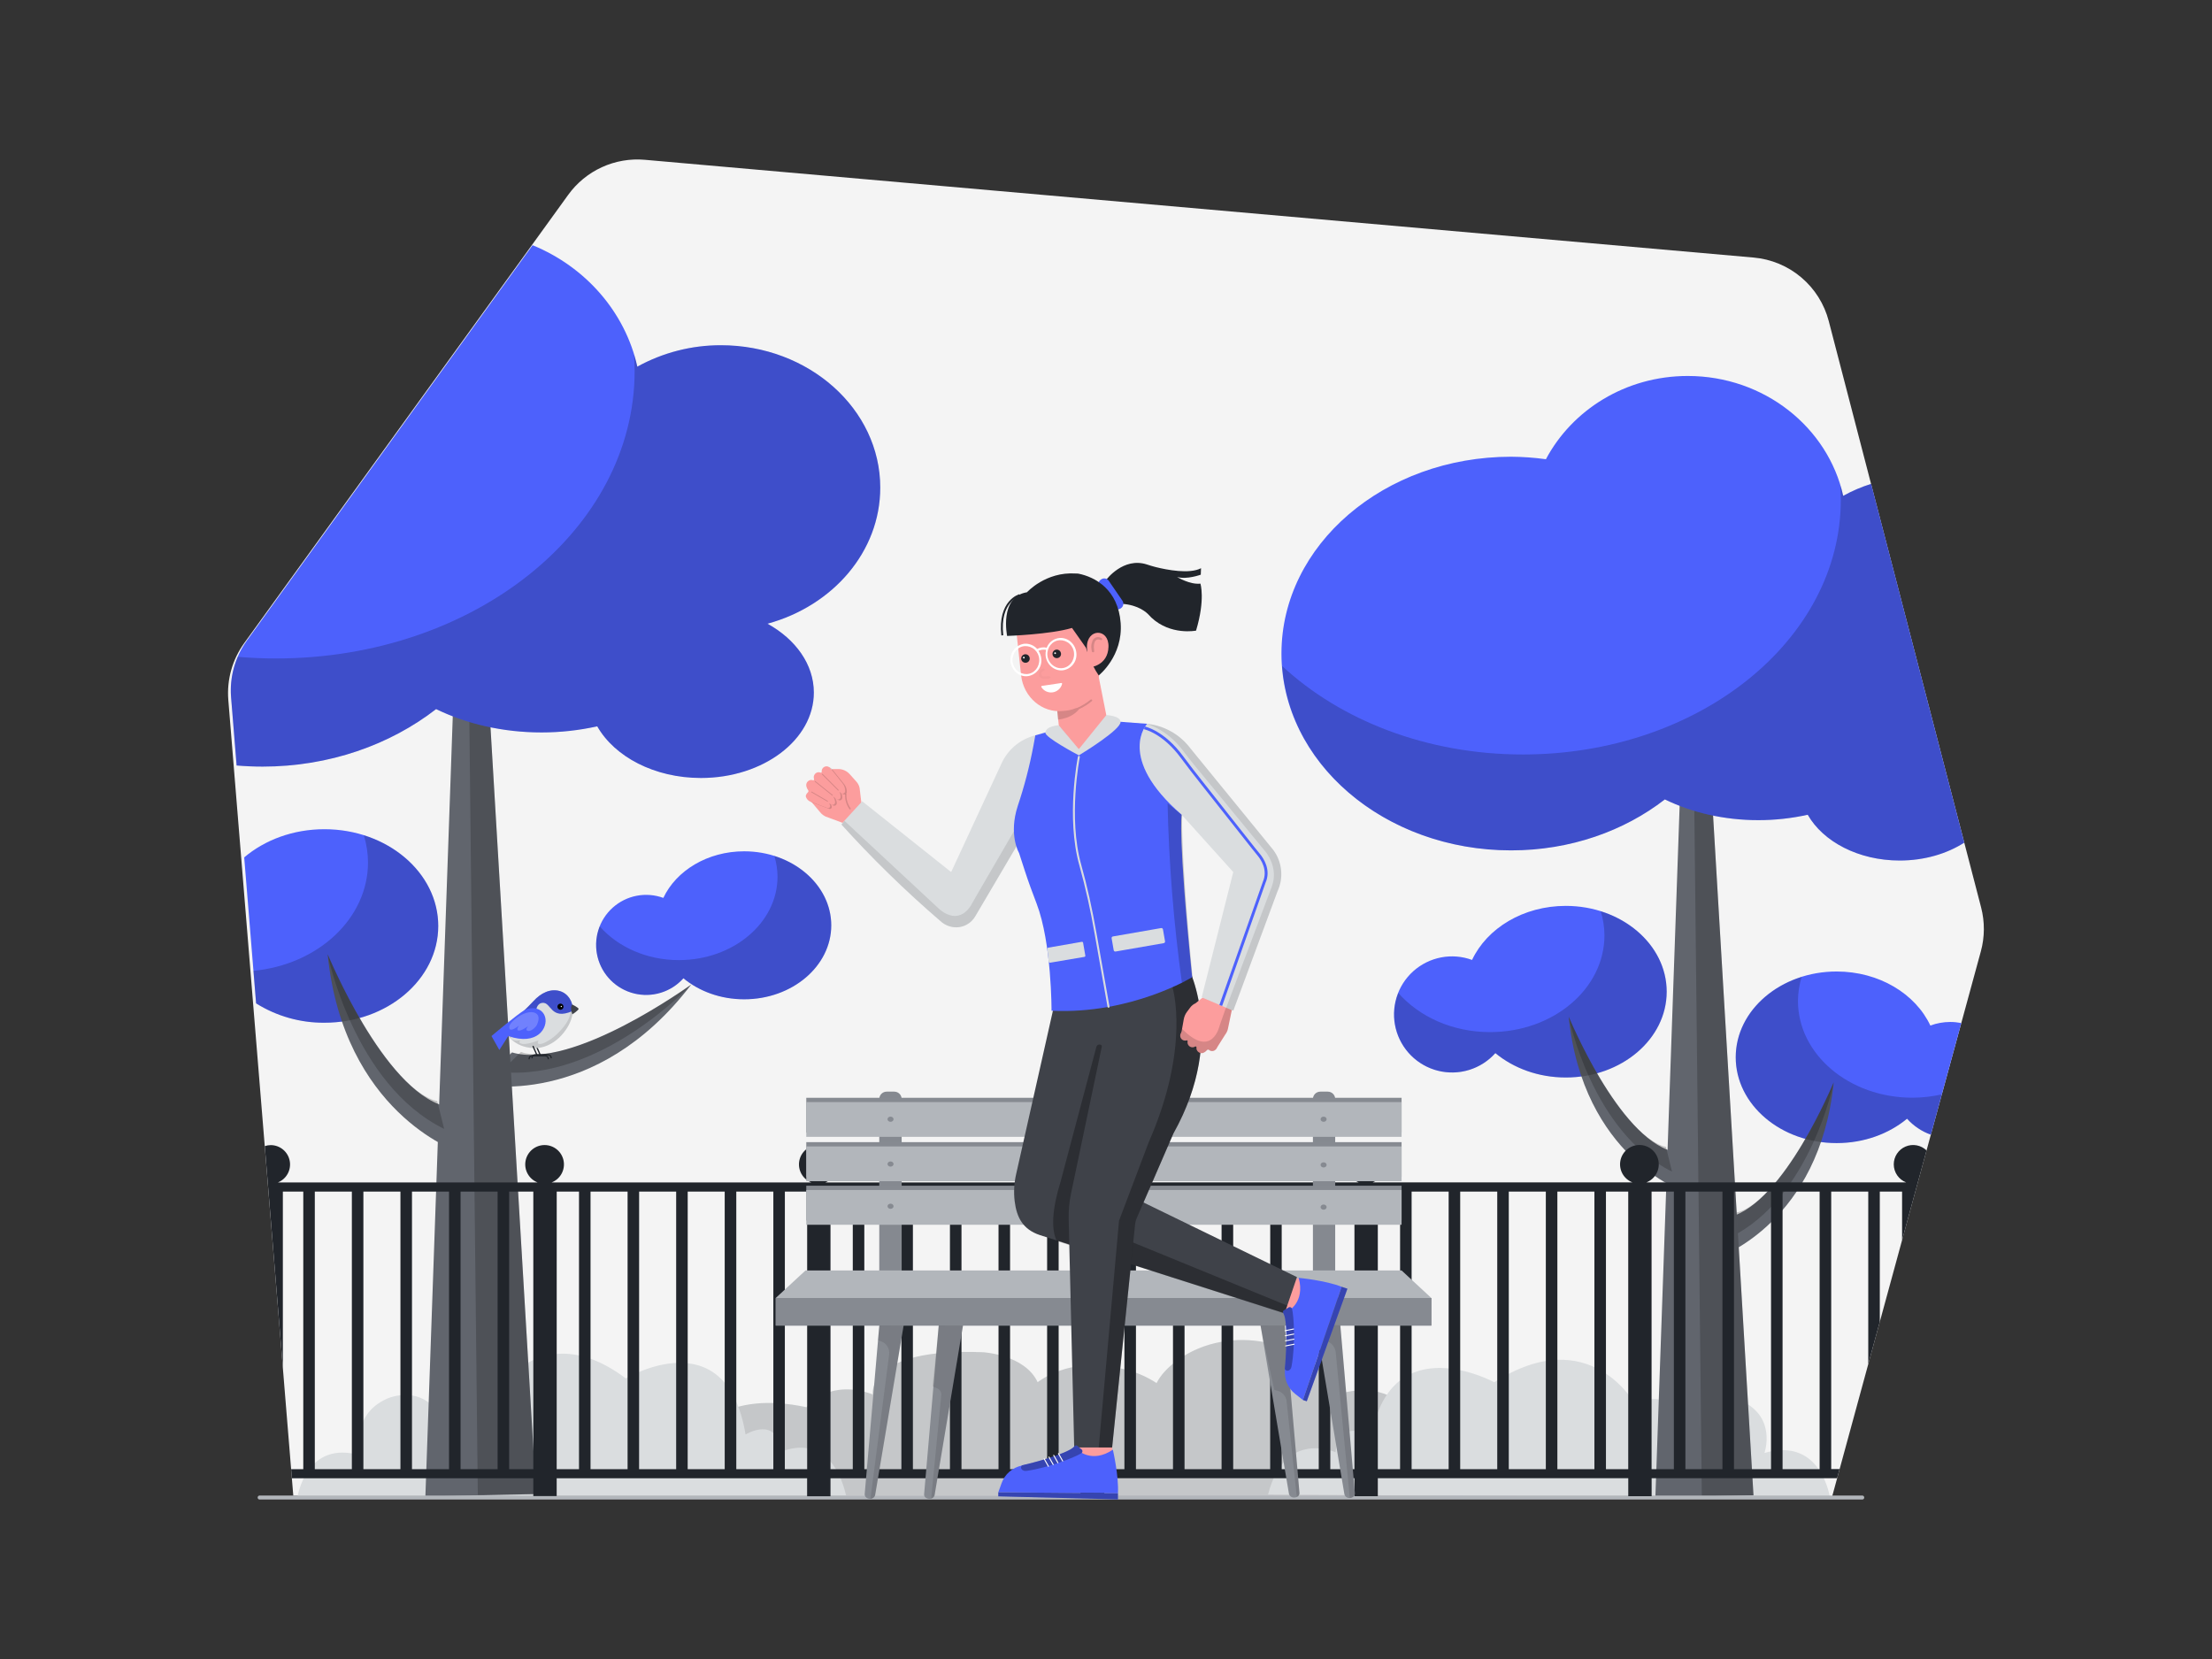 <svg class="gridItem__media" version="1.1" id="Layer_1" xmlns="http://www.w3.org/2000/svg" xmlns:xlink="http://www.w3.org/1999/xlink" x="0px" y="0px" width="1600" height="1200" viewBox="0 0 1600 1200" style="enable-background:new 0 0 1600 1200;" xml:space="preserve" fill="none">      
<rect x="0" y="0" width="1600" height="1200" fill="#333333" stroke="none"/>      
<path d="M212.15 1081.92L165.15 506.358C163.961 491.7 168.038 477.099 176.65 465.178L411 140.928C417.259 132.261 425.662 125.369 435.386 120.927C445.11 116.485 455.821 114.645 466.47 115.588L1268.47 186.298C1281.17 187.417 1293.21 192.439 1302.93 200.676C1312.66 208.912 1319.6 219.959 1322.8 232.298L1433 656.398C1435.7 666.824 1435.64 677.777 1432.8 688.168L1325 1083.35L212.15 1081.92Z" fill="#F4F4F4"></path>
<path d="M1082.25 1042.86C1082.25 1042.86 1081.48 1005.73 1017.36 1018.55C1017.36 1018.55 1000.36 997.331 965.6 1009.27C965.6 1009.27 959.78 977.151 910.71 970.121C889.35 967.061 867.37 972.011 850.71 984.631C844.89 989.051 839.63 994.341 836.56 1000.43C824.513 992.572 810.434 988.401 796.05 988.431C770.13 984.431 750.54 999.791 750.54 999.791C741.26 979.901 711.26 978.141 711.26 978.141C626.26 974.601 631.26 1008.63 631.26 1008.63C599.12 996.701 583.41 1017.92 583.41 1017.92C524.12 1005.1 504.52 1035.99 504.52 1035.99C430.24 1037.76 463.41 1081.99 463.41 1081.99H765.64L765.9 1082.64L1133.37 1083.7L1141.01 1053.12C1130.17 1048.16 1106.07 1043.39 1082.25 1042.86Z" fill="#DADDDF"></path>
<path opacity="0.1" d="M1082.25 1042.83C1082.25 1042.83 1081.48 1005.7 1017.36 1018.52C1017.36 1018.52 1000.36 997.299 965.601 1009.24C965.601 1009.24 958.601 978.139 912.361 970.449C889.801 966.689 866.361 972.019 849.161 985.839C843.981 989.999 839.391 994.839 836.601 1000.4C824.554 992.54 810.475 988.369 796.091 988.399C770.171 984.399 750.581 999.759 750.581 999.759C741.301 979.869 711.301 978.099 711.301 978.099C626.301 974.569 631.301 1008.6 631.301 1008.6C599.161 996.669 583.451 1017.88 583.451 1017.88C524.161 1005.06 504.561 1035.96 504.561 1035.96C430.281 1037.73 463.451 1081.96 463.451 1081.96H765.641L765.901 1082.61L1133.37 1083.67L1141.01 1053.09C1130.17 1048.12 1106.07 1043.35 1082.25 1042.83Z" fill="black"></path>
<path d="M215 1083.7C215 1083.7 221 1040.44 261.5 1052.98C261.5 1052.98 252.09 1023.84 280.31 1011.55C280.31 1011.55 307.16 999.349 321.04 1028.55C321.04 1028.55 328.23 1000.46 352.94 1014.96C352.94 1014.96 387.7 948.149 452.69 997.069C452.69 997.069 525.31 953.439 539.28 1037.6C539.28 1037.6 562.59 1023.36 564.67 1050.33C564.67 1050.33 600.67 1032.18 612.22 1082.64L215 1083.7Z" fill="#DADDDF"></path>
<path d="M1323.74 1083.7C1323.74 1083.7 1317.74 1038.95 1276.27 1050.97C1276.27 1050.97 1286.03 1023.59 1257.2 1012.26C1257.2 1012.26 1229.77 1000.99 1215.44 1028.49C1215.44 1028.49 1208.2 1002.2 1182.84 1015.95C1182.84 1015.95 1150.1 955.42 1080.84 999.81C1080.84 999.81 1006.7 959.38 992.031 1038.36C992.031 1038.36 968.241 1025.17 966.031 1050.45C966.031 1050.45 929.251 1033.67 917.221 1081.04L1323.74 1083.7Z" fill="#DADDDF"></path>
<path d="M538.269 615.77C511.729 615.77 489.079 629.769 479.809 649.479C473.634 647.219 466.96 646.684 460.503 647.931C454.046 649.178 448.051 652.161 443.162 656.558C438.272 660.955 434.673 666.601 432.75 672.89C430.827 679.178 430.654 685.872 432.248 692.251C433.842 698.631 437.145 704.456 441.8 709.101C446.455 713.745 452.287 717.034 458.671 718.614C465.054 720.194 471.747 720.005 478.031 718.068C484.315 716.131 489.953 712.519 494.339 707.62C505.699 717.02 521.169 722.82 538.269 722.82C573.039 722.82 601.269 698.819 601.269 669.299C601.269 639.779 572.999 615.77 538.269 615.77Z" class="change-color-in-svg" fill="#4D61FC"></path>
<path d="M500.001 712.16C500.001 712.16 414.001 774.47 370.371 761.23L346.211 784.37C346.211 784.37 430.321 803.23 500.001 712.16Z" fill="#61656D"></path>
<path opacity="0.2" d="M500 712.16C500 712.16 434.51 782.44 362 775.43L376.88 760.84C376.88 760.84 406.48 776.57 500 712.16Z" fill="black"></path>
<path opacity="0.2" d="M560.101 619.141C561.604 624 562.382 629.054 562.411 634.141C562.411 667.461 530.411 694.481 491.031 694.481C467.571 694.481 446.811 684.871 433.801 670.081C430.648 677.975 430.376 686.727 433.033 694.802C435.689 702.876 441.105 709.757 448.329 714.237C455.554 718.716 464.125 720.508 472.539 719.299C480.953 718.089 488.672 713.954 494.341 707.621C505.701 717.021 521.181 722.821 538.271 722.821C573.051 722.821 601.271 698.821 601.271 669.301C601.241 646.271 584.091 626.691 560.101 619.141Z" fill="black"></path>
<path d="M328.059 502.27L307.689 1082.53L387.759 1080.71L353.339 501.68L328.059 502.27Z" fill="#61656D"></path>
<path opacity="0.2" d="M339.289 502.13L345.609 1081.18L387.759 1080.71L353.339 501.68L339.289 502.13Z" fill="black"></path>
<path d="M315.451 512.909C337.371 523.539 363.571 529.789 391.761 529.789C405.295 529.784 418.788 528.302 432.001 525.369C444.521 547.369 473.391 562.729 507.001 562.729C552.101 562.729 588.671 535.059 588.671 500.959C588.671 480.479 575.441 462.379 555.151 451.149C602.371 438.249 636.711 399.069 636.711 352.709C636.711 295.849 585.091 249.709 521.401 249.709C500.281 249.68 479.499 255.01 461.001 265.199C452.171 225.579 423.431 192.979 385.221 177.359L178.631 463.249C170.018 475.169 165.943 489.772 167.141 504.429L171.141 553.689C177.341 554.216 183.617 554.483 189.971 554.489C238.311 554.489 282.221 538.659 315.451 512.909Z" class="change-color-in-svg" fill="#4D61FC"></path>
<path opacity="0.2" d="M315.45 512.911C337.37 523.541 363.57 529.791 391.76 529.791C405.294 529.786 418.787 528.304 432 525.371C444.52 547.371 473.39 562.731 507 562.731C552.1 562.731 588.67 535.071 588.67 500.961C588.67 480.481 575.44 462.381 555.15 451.151C602.37 438.251 636.71 399.071 636.71 352.711C636.71 295.851 585.09 249.711 521.4 249.711C500.28 249.682 479.499 255.011 461 265.201C460.32 262.201 459.48 259.261 458.6 256.351C458.87 260.291 459.05 264.271 459.05 268.291C459.05 383.151 342.89 476.291 199.62 476.291C190.27 476.291 181.05 475.881 171.97 475.111C167.993 484.358 166.345 494.439 167.17 504.471L171.17 553.731C177.37 554.258 183.646 554.524 190 554.531C238.31 554.491 282.22 538.661 315.45 512.911Z" fill="black"></path>
<path d="M317.001 669.789C317.001 631.129 280.121 599.789 234.641 599.789C211.991 599.789 191.501 607.579 176.641 620.169L185.251 725.759C200.048 735.035 217.187 739.892 234.651 739.759C280.071 739.789 317.001 708.449 317.001 669.789Z" class="change-color-in-svg" fill="#4D61FC"></path>
<path d="M237 690.281C237 690.281 277.49 788.451 321.6 800.081L330 832.461C330 832.461 248.53 804.381 237 690.281Z" fill="#61656D"></path>
<path opacity="0.2" d="M237 690.281C237 690.281 255.86 784.481 321.26 816.561L316.26 796.331C316.26 796.331 282.81 794.191 237 690.281Z" fill="black"></path>
<path opacity="0.2" d="M317.001 669.791C317.001 639.671 294.571 614.061 263.191 604.191C265.152 610.551 266.163 617.166 266.191 623.821C266.191 664.401 229.941 697.821 183.301 702.241L185.221 725.751C200.019 735.025 217.157 739.882 234.621 739.751C280.081 739.791 317.001 708.451 317.001 669.791Z" fill="black"></path>
<path d="M1410.64 739.211C1405.74 739.223 1400.88 740.1 1396.28 741.801C1385.53 718.911 1359.28 702.711 1328.5 702.711C1288.18 702.711 1255.5 730.501 1255.5 764.771C1255.5 799.041 1288.19 826.831 1328.5 826.831C1348.32 826.831 1366.26 820.101 1379.43 809.201C1384.11 814.426 1390.03 818.396 1396.64 820.751L1418.64 739.991C1416 739.48 1413.33 739.218 1410.64 739.211V739.211Z" class="change-color-in-svg" fill="#4D61FC"></path>
<path d="M1326.36 782.93C1326.36 782.93 1290.47 869.93 1251.36 880.27L1243.9 909C1243.9 909 1316.14 884.08 1326.36 782.93Z" fill="#61656D"></path>
<path opacity="0.2" d="M1326.36 782.93C1326.36 782.93 1309.64 866.44 1251.66 894.93L1256.09 876.99C1256.09 876.99 1285.75 875.05 1326.36 782.93Z" fill="black"></path>
<path opacity="0.2" d="M1383.26 794.002C1337.56 794.002 1300.51 762.672 1300.51 724.002C1300.55 718.102 1301.45 712.239 1303.19 706.602C1275.37 715.362 1255.49 738.062 1255.49 764.762C1255.49 799.042 1288.18 826.822 1328.49 826.822C1348.3 826.822 1366.25 820.092 1379.42 809.192C1384.11 814.416 1390.02 818.389 1396.63 820.752L1404.58 791.592C1397.59 793.184 1390.43 793.993 1383.26 794.002V794.002Z" fill="black"></path>
<path d="M1215.42 568.819L1197.37 1083.2L1268.34 1081.59L1237.83 568.289L1215.42 568.819Z" fill="#61656D"></path>
<path opacity="0.2" d="M1225.37 568.679L1230.98 1082.01L1268.34 1081.59L1237.83 568.289L1225.37 568.679Z" fill="black"></path>
<path d="M1333.24 358.649C1322.24 309.119 1276.07 271.949 1220.79 271.949C1175.91 271.949 1137.15 296.479 1118.2 332.169C1109.86 331.017 1101.44 330.412 1093.02 330.359C1001.28 330.359 926.91 394.099 926.91 472.729C926.91 551.359 1001.28 615.099 1093 615.099C1135.83 615.099 1174.76 601.099 1204.23 578.239C1223.66 587.669 1246.88 593.239 1271.87 593.239C1283.88 593.24 1295.85 591.929 1307.58 589.329C1318.68 608.799 1344.27 622.439 1374.09 622.439C1391.9 622.439 1408.19 617.569 1420.8 609.499L1353.42 349.999C1346.42 352.197 1339.66 355.095 1333.24 358.649V358.649Z" class="change-color-in-svg" fill="#4D61FC"></path>
<path opacity="0.2" d="M1333.24 358.65C1332.64 355.99 1331.9 353.38 1331.11 350.8C1331.36 354.3 1331.52 357.8 1331.52 361.39C1331.52 463.21 1228.52 545.74 1101.52 545.74C1031.93 545.74 969.609 520.93 927.439 481.79C932.909 556.17 1004.84 615.1 1093.01 615.1C1135.84 615.1 1174.77 601.1 1204.24 578.24C1223.67 587.67 1246.89 593.24 1271.88 593.24C1283.89 593.241 1295.86 591.93 1307.59 589.33C1318.69 608.8 1344.28 622.44 1374.1 622.44C1391.91 622.44 1408.2 617.57 1420.81 609.51L1353.42 350C1346.42 352.198 1339.66 355.096 1333.24 358.65V358.65Z" fill="black"></path>
<path d="M1132.56 655.25C1101.8 655.25 1075.56 671.45 1064.78 694.34C1057.61 691.71 1049.87 691.083 1042.37 692.526C1034.87 693.969 1027.91 697.427 1022.23 702.53C1016.56 707.632 1012.38 714.185 1010.14 721.485C1007.91 728.785 1007.71 736.555 1009.56 743.961C1011.42 751.366 1015.25 758.127 1020.66 763.516C1026.07 768.904 1032.84 772.718 1040.25 774.546C1047.66 776.374 1055.43 776.148 1062.72 773.892C1070.02 771.636 1076.56 767.434 1081.64 761.74C1094.8 772.64 1112.74 779.37 1132.56 779.37C1172.88 779.37 1205.56 751.59 1205.56 717.31C1205.56 683.03 1172.88 655.25 1132.56 655.25Z" class="change-color-in-svg" fill="#4D61FC"></path>
<path d="M1134.7 735.48C1134.7 735.48 1170.6 822.48 1209.7 832.82L1217.16 861.521C1217.16 861.521 1144.92 836.62 1134.7 735.48Z" fill="#61656D"></path>
<path opacity="0.2" d="M1134.7 735.48C1134.7 735.48 1151.43 818.99 1209.4 847.43L1205 829.49C1205 829.49 1175.31 827.59 1134.7 735.48Z" fill="black"></path>
<path opacity="0.2" d="M1157.87 659.16C1159.61 664.797 1160.52 670.66 1160.55 676.56C1160.55 715.19 1123.55 746.56 1077.8 746.56C1050.59 746.56 1026.52 735.4 1011.44 718.26C1007.79 727.413 1007.47 737.561 1010.56 746.922C1013.64 756.283 1019.92 764.259 1028.29 769.452C1036.67 774.645 1046.61 776.722 1056.36 775.319C1066.12 773.916 1075.07 769.123 1081.64 761.78C1094.8 772.68 1112.75 779.41 1132.56 779.41C1172.88 779.41 1205.56 751.63 1205.56 717.35C1205.57 690.62 1185.69 667.92 1157.87 659.16Z" fill="black"></path>
<path d="M1347.12 1084.65H187.689C187.327 1084.62 186.989 1084.46 186.742 1084.19C186.496 1083.92 186.359 1083.57 186.359 1083.21C186.359 1082.84 186.496 1082.49 186.742 1082.22C186.989 1081.96 187.327 1081.79 187.689 1081.76H1347.12C1347.48 1081.79 1347.82 1081.96 1348.07 1082.22C1348.31 1082.49 1348.45 1082.84 1348.45 1083.21C1348.45 1083.57 1348.31 1083.92 1348.07 1084.19C1347.82 1084.46 1347.48 1084.62 1347.12 1084.65V1084.65Z" fill="#B2B6BB"></path>
<path d="M583.809 1069.29V1082.29H600.719V1069.29H781.869V1082.29H798.769V855.292H794.939C797.981 854.107 800.514 851.897 802.099 849.043C803.684 846.188 804.221 842.87 803.619 839.662C803.016 836.453 801.311 833.556 798.798 831.471C796.286 829.387 793.124 828.246 789.859 828.246C786.595 828.246 783.433 829.387 780.92 831.471C778.408 833.556 776.703 836.453 776.1 839.662C775.497 842.87 776.035 846.188 777.62 849.043C779.205 851.897 781.737 854.107 784.779 855.292H596.999C600.041 854.106 602.572 851.895 604.156 849.041C605.74 846.187 606.276 842.869 605.673 839.661C605.07 836.453 603.365 833.557 600.852 831.473C598.34 829.389 595.178 828.248 591.914 828.248C588.65 828.248 585.489 829.389 582.976 831.473C580.464 833.557 578.759 836.453 578.155 839.661C577.552 842.869 578.089 846.187 579.673 849.041C581.257 851.895 583.788 854.106 586.829 855.292H398.999C402.041 854.107 404.574 851.897 406.159 849.043C407.744 846.188 408.281 842.87 407.679 839.662C407.076 836.453 405.371 833.556 402.858 831.471C400.346 829.387 397.184 828.246 393.919 828.246C390.655 828.246 387.493 829.387 384.98 831.471C382.468 833.556 380.763 836.453 380.16 839.662C379.557 842.87 380.095 846.188 381.68 849.043C383.265 851.897 385.797 854.107 388.839 855.292H200.999C204.013 854.088 206.514 851.874 208.076 849.03C209.638 846.185 210.163 842.887 209.562 839.698C208.961 836.509 207.27 833.628 204.78 831.548C202.29 829.467 199.154 828.316 195.909 828.292C194.421 828.291 192.942 828.531 191.529 829.002L204.599 989.282V861.892H219.369V1062.68H210.589L211.119 1069.29H385.759V1082.14H402.659V1069.27L583.809 1069.29ZM765.749 861.892H781.869V1062.68H765.749V861.892ZM730.609 861.892H757.409V1062.68H730.609V861.892ZM695.469 861.892H722.259V1062.68H695.469V861.892ZM660.329 861.892H687.119V1062.68H660.329V861.892ZM625.179 861.892H651.999V1062.68H625.199L625.179 861.892ZM600.719 861.892H616.839V1062.68H600.719V861.892ZM567.719 861.892H583.839V1062.68H567.689L567.719 861.892ZM532.579 861.892H559.379V1062.68H532.579V861.892ZM497.439 861.892H524.199V1062.68H497.409L497.439 861.892ZM462.299 861.892H489.089V1062.68H462.269L462.299 861.892ZM427.149 861.892H453.949V1062.68H427.149V861.892ZM402.689 861.892H418.809V1062.68H402.659L402.689 861.892ZM254.509 1062.68H227.709V861.892H254.509V1062.68ZM289.649 1062.68H262.849V861.892H289.649V1062.68ZM324.789 1062.68H297.999V861.892H324.789V1062.68ZM359.939 1062.68H333.139V861.892H359.939V1062.68ZM385.759 1062.68H368.279V861.892H385.759V1062.68Z" fill="#21252B"></path>
<path d="M1369.81 842.241C1369.82 845.053 1370.68 847.797 1372.27 850.116C1373.86 852.435 1376.11 854.221 1378.73 855.241H1190.91C1193.95 854.057 1196.49 851.846 1198.07 848.992C1199.65 846.138 1200.19 842.819 1199.59 839.611C1198.99 836.402 1197.28 833.505 1194.77 831.421C1192.26 829.336 1189.09 828.195 1185.83 828.195C1182.57 828.195 1179.4 829.336 1176.89 831.421C1174.38 833.505 1172.67 836.402 1172.07 839.611C1171.47 842.819 1172.01 846.138 1173.59 848.992C1175.18 851.846 1177.71 854.057 1180.75 855.241H992.93C995.972 854.056 998.503 851.844 1000.09 848.99C1001.67 846.136 1002.21 842.818 1001.6 839.61C1001 836.402 999.296 833.506 996.784 831.422C994.271 829.338 991.11 828.197 987.845 828.197C984.581 828.197 981.42 829.338 978.907 831.422C976.395 833.506 974.69 836.402 974.086 839.61C973.483 842.818 974.02 846.136 975.604 848.99C977.188 851.844 979.719 854.056 982.76 855.241H781.65V1082.24H798.55V1069.24H979.71V1082.24H996.61V1069.24H1177.77V1082.24H1194.67V1069.24H1328.83L1330.63 1062.63H1324.56V861.891H1351.36V986.701L1359.71 956.111V861.891H1375.83V897.001L1393.53 832.141C1391.55 830.234 1389.06 828.951 1386.36 828.451C1383.66 827.951 1380.87 828.257 1378.34 829.33C1375.81 830.404 1373.65 832.197 1372.14 834.488C1370.62 836.778 1369.81 839.464 1369.81 842.211V842.241ZM813.32 1062.68H798.55V861.891H813.32V1062.68ZM848.46 1062.68H821.67V861.891H848.46V1062.68ZM883.6 1062.68H856.81V861.891H883.6V1062.68ZM918.75 1062.68H892V861.891H918.8L918.75 1062.68ZM953.89 1062.68H927.09V861.891H953.89V1062.68ZM979.71 1062.68H962.24V861.891H979.71V1062.68ZM1012.71 1062.68H996.61V861.891H1012.73L1012.71 1062.68ZM1047.85 1062.68H1021.06V861.891H1047.85V1062.68ZM1083 1062.68H1056.2V861.891H1083V1062.68ZM1118.14 1062.68H1091.34V861.891H1118.14V1062.68ZM1153.28 1062.68H1126.49V861.891H1153.28V1062.68ZM1177.75 1062.68H1161.63V861.891H1177.75V1062.68ZM1210.75 1062.68H1194.63V861.891H1210.75V1062.68ZM1245.89 1062.68H1219.1V861.891H1245.89V1062.68ZM1281.04 1062.68H1254.24V861.891H1281.04V1062.68ZM1316.18 1062.68H1289.38V861.891H1316.18V1062.68Z" fill="#21252B"></path>
<path d="M955 789.609H960.44C961.859 789.609 963.22 790.173 964.223 791.176C965.226 792.18 965.79 793.541 965.79 794.959V920.119H949.67V794.999C949.665 794.295 949.799 793.597 950.064 792.944C950.329 792.292 950.721 791.698 951.216 791.198C951.711 790.697 952.3 790.299 952.95 790.026C953.599 789.754 954.296 789.612 955 789.609V789.609Z" fill="#868A91"></path>
<path d="M641.4 789.61H646.84C647.547 789.608 648.247 789.747 648.9 790.018C649.553 790.289 650.146 790.686 650.644 791.187C651.142 791.688 651.536 792.283 651.803 792.938C652.071 793.592 652.205 794.293 652.2 795V920.12H636V795C635.995 794.289 636.131 793.585 636.401 792.928C636.67 792.271 637.068 791.675 637.57 791.173C638.073 790.671 638.671 790.275 639.328 790.006C639.986 789.738 640.69 789.603 641.4 789.61V789.61Z" fill="#868A91"></path>
<g opacity="0.1" fill="none">
<path opacity="0.1" d="M955 789.609H960.44C961.859 789.609 963.22 790.173 964.223 791.176C965.226 792.18 965.79 793.541 965.79 794.959V920.119H949.67V794.999C949.665 794.295 949.799 793.597 950.064 792.944C950.329 792.292 950.721 791.698 951.216 791.198C951.711 790.697 952.3 790.299 952.95 790.026C953.599 789.754 954.296 789.612 955 789.609V789.609Z" fill="black"></path>
</g>
<g opacity="0.1" fill="none">
<path opacity="0.1" d="M641.4 789.61H646.84C647.547 789.608 648.247 789.747 648.9 790.018C649.553 790.289 650.146 790.686 650.644 791.187C651.142 791.688 651.536 792.283 651.803 792.938C652.071 793.592 652.205 794.293 652.2 795V920.12H636V795C635.995 794.289 636.131 793.585 636.401 792.928C636.67 792.271 637.068 791.675 637.57 791.173C638.073 790.671 638.671 790.275 639.328 790.006C639.986 789.738 640.69 789.603 641.4 789.61V789.61Z" fill="black"></path>
</g>
<path d="M1013.8 857.66H583.199V882.8H1013.8V857.66Z" fill="#868A91"></path>
<path d="M1013.8 826.141H583.199V851.281H1013.8V826.141Z" fill="#868A91"></path>
<path d="M1013.8 794.059H583.199V819.199H1013.8V794.059Z" fill="#868A91"></path>
<path d="M1013.8 860.77H583.199V885.909H1013.8V860.77Z" fill="#B2B6BB"></path>
<path d="M1013.8 829.25H583.199V854.39H1013.8V829.25Z" fill="#B2B6BB"></path>
<path d="M1013.8 797.172H583.199V822.312H1013.8V797.172Z" fill="#B2B6BB"></path>
<path d="M1035.35 938.891H561.1V958.831H1035.35V938.891Z" fill="#868A91"></path>
<path d="M1035.35 938.891H561.1V958.831H1035.35V938.891Z" fill="#868A91"></path>
<path d="M1035.35 938.889H561.1L582.66 918.949H1013.8L1035.35 938.889Z" fill="#B2B6BB"></path>
<path d="M629.269 1084.17C627.039 1084.17 625.269 1082.54 625.459 1080.63L636.049 958.539H653.649L632.999 1081.42C632.787 1082.24 632.301 1082.95 631.622 1083.45C630.942 1083.96 630.112 1084.21 629.269 1084.17Z" fill="#868A91"></path>
<path d="M976.2 1083.55C978.44 1083.55 980.2 1081.91 980.01 1080.01L969.43 957.922H951.82L972.43 1080.8C972.646 1081.62 973.138 1082.35 973.825 1082.85C974.512 1083.35 975.351 1083.6 976.2 1083.55V1083.55Z" fill="#868A91"></path>
<path d="M936.13 1083.21C938.37 1083.21 940.13 1081.68 939.94 1079.89L929.36 958.539H911.75L932.36 1080.63C932.604 1081.42 933.11 1082.11 933.795 1082.58C934.479 1083.05 935.303 1083.27 936.13 1083.21V1083.21Z" fill="#868A91"></path>
<path d="M672.25 1084.17C670.02 1084.17 668.25 1082.63 668.44 1080.83L679 958.539H696.6L676 1081.54C675.764 1082.34 675.265 1083.03 674.584 1083.51C673.903 1083.99 673.08 1084.22 672.25 1084.17V1084.17Z" fill="#868A91"></path>
<path d="M957.401 811.431C958.61 811.431 959.591 810.594 959.591 809.561C959.591 808.529 958.61 807.691 957.401 807.691C956.191 807.691 955.211 808.529 955.211 809.561C955.211 810.594 956.191 811.431 957.401 811.431Z" fill="#868A91"></path>
<path d="M957.401 844.47C958.61 844.47 959.591 843.633 959.591 842.6C959.591 841.568 958.61 840.73 957.401 840.73C956.191 840.73 955.211 841.568 955.211 842.6C955.211 843.633 956.191 844.47 957.401 844.47Z" fill="#868A91"></path>
<path d="M957.401 875.01C958.61 875.01 959.591 874.172 959.591 873.14C959.591 872.107 958.61 871.27 957.401 871.27C956.191 871.27 955.211 872.107 955.211 873.14C955.211 874.172 956.191 875.01 957.401 875.01Z" fill="#868A91"></path>
<path d="M644.151 811.431C645.36 811.431 646.341 810.594 646.341 809.561C646.341 808.529 645.36 807.691 644.151 807.691C642.941 807.691 641.961 808.529 641.961 809.561C641.961 810.594 642.941 811.431 644.151 811.431Z" fill="#868A91"></path>
<path d="M644.151 843.842C645.36 843.842 646.341 843.004 646.341 841.972C646.341 840.939 645.36 840.102 644.151 840.102C642.941 840.102 641.961 840.939 641.961 841.972C641.961 843.004 642.941 843.842 644.151 843.842Z" fill="#868A91"></path>
<path d="M644.151 874.388C645.36 874.388 646.341 873.551 646.341 872.518C646.341 871.486 645.36 870.648 644.151 870.648C642.941 870.648 641.961 871.486 641.961 872.518C641.961 873.551 642.941 874.388 644.151 874.388Z" fill="#868A91"></path>
<path opacity="0.1" d="M980 1080L969.49 958.6L951.84 958L953.76 968.73L958.62 969.85C960.547 970.239 962.306 971.218 963.652 972.651C964.997 974.085 965.863 975.902 966.13 977.85L976.35 1083.48H976.71C977.604 1083.44 978.448 1083.06 979.063 1082.41C979.677 1081.76 980.014 1080.89 980 1080V1080Z" fill="black"></path>
<path opacity="0.1" d="M939.939 1079.89L929.389 958.821L911.779 958.711L914.999 974.541L921.739 1005.35L924.189 1006.02C925.843 1006.47 927.329 1007.4 928.467 1008.68C929.605 1009.96 930.346 1011.55 930.599 1013.24L938.009 1082.82C938.598 1082.6 939.101 1082.19 939.447 1081.67C939.794 1081.14 939.966 1080.52 939.939 1079.89Z" fill="black"></path>
<path opacity="0.1" d="M636.139 958.699L634.999 969.369L637.149 970.169C639.094 970.817 640.755 972.118 641.849 973.852C642.943 975.586 643.402 977.645 643.149 979.679L629.609 1084.15C630.406 1084.14 631.177 1083.86 631.803 1083.37C632.428 1082.88 632.874 1082.19 633.069 1081.42L653.639 958.789L636.139 958.699Z" fill="black"></path>
<path opacity="0.1" d="M679.119 958.711L674.459 1002.79L678.069 1004.33C679 1004.73 679.774 1005.43 680.274 1006.31C680.774 1007.19 680.973 1008.22 680.839 1009.22L673.529 1084C674.126 1083.86 674.673 1083.57 675.114 1083.14C675.554 1082.72 675.871 1082.18 676.029 1081.59L696.579 958.841L679.119 958.711Z" fill="black"></path>
<path d="M938.09 924.469L947.08 927.229L935.44 952.629L926.33 947.299L938.09 924.469Z" fill="#FC9D9D"></path>
<path d="M768 702.66L735 849.3C733.526 855.701 733.164 862.307 733.93 868.83C735.4 880.83 740.02 889.29 752.06 893.33L929.2 949.91L938.13 923.77L810.13 861.51L806.3 707.51L768 702.66Z" fill="#3F4249"></path>
<path d="M804.561 1046.92V1055.91L776.891 1054.63L777.781 1041.8L804.561 1046.92Z" fill="#FC9D9D"></path>
<path opacity="0.3" d="M776.74 901.629L797.44 758.059C797.49 757.727 797.463 757.389 797.363 757.069C797.263 756.749 797.091 756.456 796.861 756.212C796.63 755.968 796.348 755.78 796.034 755.662C795.72 755.543 795.383 755.498 795.05 755.529V755.529C794.587 755.559 794.145 755.734 793.786 756.028C793.427 756.322 793.17 756.721 793.05 757.169L767.23 854.429C760.94 874.649 760.23 889.309 764.4 897.619L776.74 901.629Z" fill="black"></path>
<path d="M857.241 695.18C857.241 695.18 888.931 747.99 848.791 819.81L822.191 881.19C821.623 882.516 821.249 883.917 821.081 885.35L804.431 1047H777.001L773.001 881.9C772.843 875.736 773.4 869.575 774.661 863.54L804.711 720.11L857.241 695.18Z" fill="#3F4249"></path>
<path opacity="0.3" d="M821.08 885.35C821.248 883.917 821.622 882.516 822.19 881.19L848.79 819.81C881.29 761.65 866.7 716 860 700.68L848.11 714.24C848.11 714.24 861.32 757.04 830.88 826.24L809.41 883L794.74 1047H804.43L821.08 885.35Z" fill="black"></path>
<path d="M854.529 747L856.229 737.33C856.58 735.325 857.403 733.433 858.629 731.81L860.959 728.71C861.938 727.399 863.24 726.365 864.739 725.71L872.739 719.27L888.339 721.9L891.079 730.33L888.179 744.33C887.821 745.835 887.139 747.245 886.179 748.46L879.579 758.909L854.579 746.909" fill="#FC9D9D"></path>
<path d="M864.61 756.928C864.719 756.89 864.836 756.882 864.949 756.904C865.062 756.926 865.168 756.978 865.254 757.055C865.341 757.131 865.405 757.229 865.441 757.339C865.478 757.448 865.484 757.566 865.46 757.678C865.413 758.01 865.413 758.347 865.46 758.678V758.678C865.649 759.662 866.22 760.53 867.049 761.093C867.878 761.655 868.896 761.866 869.88 761.678H869.99C871.158 761.272 872.195 760.557 872.99 759.608C873.092 759.489 873.218 759.392 873.36 759.324C873.501 759.255 873.655 759.215 873.812 759.208C873.97 759.2 874.127 759.225 874.274 759.28C874.421 759.335 874.556 759.42 874.67 759.528C874.783 759.634 874.907 759.728 875.04 759.808C875.794 760.229 876.675 760.359 877.519 760.175C878.362 759.991 879.109 759.505 879.62 758.808C880.115 758.142 880.457 757.373 880.62 756.558L882.5 743.158C882.558 742.875 882.534 742.58 882.431 742.309C882.329 742.039 882.151 741.802 881.92 741.628C881.706 741.468 881.452 741.373 881.186 741.353C880.92 741.334 880.654 741.391 880.42 741.518C879.906 741.786 879.432 742.123 879.01 742.518L879.52 740.898C879.687 740.458 879.693 739.973 879.538 739.528C879.382 739.084 879.075 738.709 878.67 738.468C878.429 738.339 878.163 738.263 877.891 738.246C877.618 738.229 877.345 738.27 877.09 738.368C876.711 738.552 876.347 738.762 876 738.998C875.864 739.078 875.706 739.113 875.549 739.098C875.392 739.083 875.243 739.019 875.125 738.915C875.006 738.811 874.924 738.672 874.889 738.518C874.854 738.365 874.868 738.204 874.93 738.058C875.144 737.639 875.204 737.157 875.098 736.698C874.991 736.238 874.727 735.831 874.35 735.548C874.125 735.388 873.868 735.28 873.596 735.232C873.325 735.183 873.046 735.196 872.78 735.268C871.57 735.54 870.438 736.083 869.47 736.858L870.11 735.698C870.289 735.368 870.372 734.995 870.349 734.62C870.326 734.245 870.198 733.884 869.98 733.578V733.578C869.778 733.294 869.501 733.072 869.178 732.94C868.856 732.807 868.503 732.768 868.16 732.828C866.187 733.197 864.413 734.261 863.16 735.828L854.54 746.718C854.072 747.289 853.783 747.984 853.71 748.718C853.646 749.264 853.709 749.817 853.895 750.334C854.08 750.851 854.383 751.318 854.779 751.699C855.175 752.079 855.654 752.363 856.178 752.528C856.702 752.693 857.257 752.734 857.8 752.648V752.648C857.995 752.612 858.189 752.566 858.38 752.508C858.471 752.483 858.567 752.482 858.658 752.505C858.75 752.528 858.834 752.575 858.902 752.641C858.969 752.707 859.019 752.789 859.045 752.88C859.071 752.971 859.072 753.067 859.05 753.158C858.912 753.771 858.938 754.409 859.124 755.009C859.31 755.609 859.651 756.15 860.111 756.577C860.572 757.004 861.136 757.303 861.748 757.443C862.361 757.584 862.999 757.562 863.6 757.378L864.61 756.928Z" fill="#FC9D9D"></path>
<path opacity="0.15" d="M890.22 727.711L886.64 729.251L882.24 741.721C882.24 741.721 876.93 766.481 855.01 744.201L854.58 746.651L854.53 746.711C854.062 747.281 853.773 747.977 853.7 748.711C853.636 749.257 853.699 749.809 853.885 750.327C854.07 750.844 854.373 751.311 854.769 751.691C855.165 752.072 855.644 752.356 856.168 752.52C856.692 752.685 857.247 752.726 857.79 752.641C857.986 752.605 858.179 752.558 858.37 752.501C858.461 752.475 858.557 752.474 858.648 752.497C858.74 752.521 858.824 752.567 858.892 752.633C858.96 752.699 859.009 752.781 859.035 752.872C859.061 752.963 859.063 753.059 859.04 753.151C858.902 753.764 858.928 754.402 859.114 755.002C859.301 755.602 859.641 756.142 860.101 756.569C860.562 756.996 861.126 757.295 861.739 757.436C862.351 757.576 862.989 757.554 863.59 757.371L864.59 756.961C864.699 756.923 864.816 756.914 864.929 756.937C865.043 756.959 865.148 757.011 865.234 757.087C865.321 757.163 865.386 757.262 865.422 757.371C865.458 757.481 865.464 757.598 865.44 757.711C865.393 758.043 865.393 758.379 865.44 758.711V758.711C865.629 759.695 866.2 760.563 867.029 761.125C867.858 761.688 868.876 761.899 869.86 761.711H869.97C871.138 761.305 872.175 760.589 872.97 759.641C873.073 759.522 873.199 759.425 873.34 759.356C873.482 759.287 873.636 759.248 873.793 759.24C873.95 759.233 874.107 759.257 874.254 759.312C874.402 759.368 874.536 759.452 874.65 759.561C874.763 759.667 874.887 759.761 875.02 759.841C875.774 760.261 876.656 760.392 877.499 760.208C878.343 760.023 879.09 759.537 879.6 758.841C879.876 758.466 880.108 758.06 880.29 757.631L886.09 748.441C887.049 747.226 887.732 745.817 888.09 744.311L890.99 730.311L890.22 727.711Z" fill="black"></path>
<path d="M829.82 523.551C835.937 524.205 841.853 526.106 847.206 529.137C852.558 532.167 857.233 536.263 860.94 541.171L920.87 614.631C924.084 618.882 926.079 623.929 926.639 629.229C927.199 634.529 926.304 639.881 924.05 644.711L892.05 731.101L869.22 721.411L892.05 630.791L854.69 589.281C854.69 589.281 808.37 551.921 829.82 523.551Z" fill="#DADDDF"></path>
<path d="M794.01 485.988L801.8 525.278L781.04 543.268L766.51 530.818L763.75 504.528L794.01 485.988Z" fill="#FC9D9D"></path>
<path opacity="0.15" d="M789.87 506.15C789.81 506.079 789.736 506.02 789.652 505.978C789.569 505.936 789.478 505.911 789.385 505.904C789.292 505.898 789.198 505.91 789.11 505.94C789.021 505.97 788.94 506.018 788.87 506.08C785.877 508.568 782.526 510.591 778.93 512.08L764.49 511.77L765.26 520.49C774.71 519.49 779.08 514.8 780.49 512.92C783.835 511.422 786.958 509.471 789.77 507.12C789.91 507.003 789.998 506.836 790.017 506.655C790.036 506.474 789.983 506.293 789.87 506.15Z" fill="black"></path>
<path d="M768.791 514.279L770.871 514.099C785.871 512.509 796.531 498.579 794.871 482.979L790.581 443.229C790.374 440.778 789.207 438.508 787.334 436.914C785.461 435.32 783.033 434.531 780.581 434.719L745.001 438.329C743.432 438.53 741.919 439.038 740.548 439.826C739.177 440.614 737.975 441.664 737.012 442.918C736.048 444.172 735.341 445.603 734.933 447.131C734.524 448.658 734.422 450.251 734.631 451.819L738.631 488.769C740.471 504.349 753.921 515.839 768.791 514.279Z" fill="#FC9D9D"></path>
<path d="M764.941 475.998C764.334 476.112 763.708 476.041 763.142 475.796C762.575 475.55 762.096 475.141 761.765 474.62C761.433 474.1 761.265 473.492 761.282 472.875C761.3 472.258 761.501 471.661 761.861 471.16C762.22 470.658 762.722 470.276 763.301 470.062C763.88 469.849 764.509 469.813 765.109 469.96C765.708 470.108 766.249 470.431 766.663 470.888C767.077 471.346 767.344 471.917 767.431 472.528C767.498 472.92 767.486 473.321 767.397 473.708C767.308 474.095 767.143 474.461 766.911 474.784C766.68 475.107 766.386 475.38 766.048 475.589C765.71 475.797 765.333 475.936 764.941 475.998V475.998Z" fill="#21252B"></path>
<path d="M763.31 473.09C763.185 473.113 763.055 473.097 762.938 473.046C762.822 472.994 762.723 472.909 762.655 472.801C762.587 472.693 762.553 472.567 762.557 472.44C762.561 472.312 762.603 472.189 762.678 472.086C762.753 471.982 762.856 471.903 762.976 471.859C763.096 471.816 763.226 471.808 763.35 471.839C763.474 471.87 763.586 471.936 763.671 472.031C763.757 472.126 763.812 472.244 763.83 472.37C763.856 472.534 763.816 472.702 763.719 472.837C763.621 472.972 763.474 473.063 763.31 473.09V473.09Z" fill="#FFFFFF"></path>
<path d="M742.31 479.352C741.703 479.468 741.076 479.399 740.509 479.155C739.942 478.911 739.461 478.502 739.128 477.983C738.795 477.463 738.626 476.855 738.642 476.238C738.657 475.62 738.858 475.022 739.217 474.52C739.576 474.018 740.077 473.634 740.656 473.42C741.235 473.205 741.864 473.168 742.464 473.315C743.064 473.461 743.606 473.784 744.021 474.242C744.435 474.699 744.703 475.271 744.79 475.882C744.857 476.273 744.846 476.673 744.758 477.06C744.669 477.446 744.505 477.812 744.274 478.134C744.043 478.457 743.751 478.731 743.414 478.94C743.077 479.149 742.702 479.289 742.31 479.352V479.352Z" fill="#21252B"></path>
<path d="M740.649 476.349C740.485 476.366 740.321 476.318 740.192 476.215C740.063 476.112 739.979 475.963 739.959 475.799C739.938 475.716 739.934 475.629 739.948 475.544C739.962 475.46 739.994 475.379 740.042 475.307C740.089 475.236 740.152 475.175 740.224 475.129C740.297 475.083 740.379 475.053 740.464 475.041C740.549 475.029 740.636 475.035 740.718 475.059C740.801 475.083 740.878 475.124 740.943 475.179C741.009 475.235 741.062 475.304 741.099 475.381C741.137 475.459 741.157 475.543 741.159 475.629C741.185 475.792 741.147 475.959 741.051 476.093C740.956 476.228 740.812 476.32 740.649 476.349V476.349Z" fill="#FFFFFF"></path>
<path d="M753.6 496.15C753.513 496.168 753.432 496.207 753.363 496.262C753.294 496.318 753.239 496.389 753.203 496.47C753.167 496.551 753.15 496.64 753.155 496.728C753.16 496.817 753.186 496.903 753.23 496.98C754.082 498.35 755.316 499.44 756.78 500.117C758.245 500.793 759.875 501.026 761.47 500.787C763.065 500.548 764.555 499.847 765.757 498.77C766.958 497.694 767.818 496.289 768.23 494.73C768.29 494.33 768.12 493.97 767.63 494.04L753.6 496.15Z" fill="#FFFFFF"></path>
<path d="M730.911 478.179C731.391 484.599 736.801 489.549 742.911 489.129C744.404 488.989 745.854 488.555 747.179 487.854C748.504 487.153 749.678 486.197 750.634 485.042C751.59 483.886 752.308 482.554 752.749 481.121C753.189 479.688 753.343 478.182 753.201 476.689C753.046 474.565 752.339 472.517 751.151 470.749C752.867 469.949 754.789 469.705 756.651 470.049C756.349 471.309 756.228 472.605 756.291 473.899C756.771 480.329 762.181 485.279 768.291 484.899C769.785 484.759 771.236 484.325 772.562 483.623C773.888 482.921 775.062 481.965 776.018 480.808C776.974 479.652 777.692 478.318 778.132 476.884C778.572 475.45 778.724 473.943 778.581 472.449C778.101 466.029 772.701 461.079 766.581 461.449C764.492 461.595 762.489 462.338 760.81 463.59C759.131 464.841 757.847 466.549 757.111 468.509C754.784 467.969 752.34 468.289 750.231 469.409C749.107 468.147 747.716 467.151 746.159 466.492C744.603 465.833 742.92 465.528 741.231 465.599C738.206 465.928 735.431 467.429 733.501 469.781C731.572 472.134 730.642 475.149 730.911 478.179V478.179ZM757.581 473.849C757.211 468.269 761.161 463.389 766.491 463.079C769.124 462.97 771.693 463.905 773.641 465.68C775.588 467.455 776.756 469.927 776.891 472.559C777.251 478.139 773.301 483.019 767.981 483.319C762.661 483.619 758.051 479.419 757.581 473.849V473.849ZM732.391 478.109C732.031 472.519 735.981 467.649 741.301 467.339C743.932 467.23 746.5 468.164 748.447 469.937C750.394 471.71 751.564 474.179 751.701 476.809C752.071 482.399 748.121 487.269 742.791 487.579C740.16 487.688 737.592 486.755 735.645 484.982C733.697 483.209 732.528 480.739 732.391 478.109V478.109Z" fill="#FFFFFF"></path>
<path d="M611.28 595.849L597.19 590.63C595.702 589.924 594.388 588.899 593.34 587.63L585.34 578.15L601.97 556.27H606.37C607.923 556.271 609.459 556.599 610.877 557.233C612.295 557.867 613.563 558.793 614.6 559.95L619.49 565.419C620.626 566.69 621.411 568.234 621.77 569.9L623.41 583.7L620.64 594.78L611.28 595.849Z" fill="#FC9D9D"></path>
<path opacity="0.15" d="M611.781 574.43C611.556 578.197 612.653 581.924 614.881 584.97" stroke="#000000" stroke-width="0.99px" stroke-miterlimit="10" stroke-linecap="round" fill="none"></path>
<path opacity="0.15" d="M590.06 564.299C590.079 564.412 590.067 564.529 590.024 564.637C589.982 564.744 589.912 564.838 589.821 564.909C589.729 564.98 589.621 565.024 589.506 565.038C589.392 565.052 589.275 565.035 589.17 564.989C588.851 564.86 588.513 564.782 588.17 564.759C587.165 564.759 586.201 565.158 585.49 565.869C584.779 566.579 584.38 567.543 584.38 568.549V568.659C584.522 569.918 584.999 571.116 585.76 572.129C585.949 572.387 586.028 572.71 585.98 573.027C585.931 573.344 585.758 573.629 585.5 573.819C584.895 574.362 584.437 575.05 584.17 575.819C584.038 576.157 584.021 576.529 584.12 576.879C584.343 577.638 584.726 578.341 585.243 578.939C585.761 579.538 586.401 580.018 587.12 580.349L599.62 584.999C599.874 585.113 600.156 585.152 600.432 585.111C600.708 585.07 600.966 584.951 601.176 584.768C601.387 584.585 601.54 584.346 601.619 584.078C601.698 583.811 601.698 583.526 601.62 583.259C601.449 582.686 601.204 582.138 600.89 581.629L602.35 582.479C602.735 582.742 603.203 582.853 603.665 582.79C604.127 582.727 604.55 582.495 604.85 582.139C605.024 581.92 605.151 581.667 605.221 581.397C605.292 581.127 605.305 580.844 605.26 580.569C605.08 579.175 604.562 577.846 603.75 576.699L606.14 578.489C606.493 578.792 606.946 578.955 607.412 578.943C607.877 578.932 608.322 578.749 608.66 578.429C608.858 578.232 609.013 577.996 609.115 577.736C609.216 577.476 609.262 577.197 609.25 576.919C609.231 575.659 608.934 574.42 608.38 573.289L609.38 574.169C609.657 574.417 610 574.579 610.368 574.634C610.736 574.689 611.112 574.635 611.45 574.479V574.479C611.767 574.328 612.037 574.092 612.227 573.797C612.418 573.502 612.523 573.16 612.53 572.809C612.578 570.765 611.902 568.771 610.62 567.179L601.87 556.329C601.43 555.752 600.827 555.32 600.14 555.089C599.62 554.92 599.067 554.876 598.527 554.959C597.986 555.042 597.472 555.25 597.027 555.566C596.581 555.883 596.215 556.299 595.959 556.782C595.702 557.266 595.562 557.802 595.55 558.349C595.55 558.559 595.55 558.759 595.55 558.959C595.56 559.052 595.546 559.147 595.508 559.233C595.47 559.319 595.409 559.393 595.333 559.448C595.257 559.503 595.167 559.537 595.073 559.546C594.98 559.554 594.885 559.538 594.8 559.499C594.053 559.148 593.203 559.08 592.41 559.309C591.604 559.561 590.908 560.081 590.439 560.784C589.97 561.486 589.755 562.327 589.83 563.169L590.06 564.299Z" fill="black"></path>
<path d="M588.85 563.688C588.867 563.803 588.852 563.919 588.809 564.026C588.765 564.133 588.694 564.227 588.602 564.297C588.511 564.367 588.402 564.412 588.287 564.426C588.173 564.441 588.056 564.424 587.95 564.378C587.631 564.25 587.294 564.172 586.95 564.149V564.149C585.945 564.149 584.981 564.548 584.27 565.259C583.559 565.969 583.16 566.933 583.16 567.938V568.048C583.306 569.306 583.783 570.504 584.54 571.519C584.636 571.645 584.705 571.79 584.744 571.944C584.784 572.098 584.792 572.259 584.768 572.416C584.745 572.573 584.691 572.724 584.609 572.86C584.527 572.996 584.418 573.115 584.29 573.209C583.679 573.747 583.22 574.436 582.96 575.209C582.819 575.545 582.802 575.92 582.91 576.269C583.132 577.028 583.515 577.731 584.033 578.33C584.55 578.929 585.191 579.409 585.91 579.738L598.42 584.389C598.674 584.507 598.958 584.55 599.236 584.511C599.514 584.472 599.774 584.353 599.986 584.169C600.198 583.985 600.351 583.743 600.429 583.473C600.506 583.203 600.503 582.917 600.42 582.649C600.253 582.076 600.011 581.528 599.7 581.019L601.15 581.868C601.536 582.133 602.007 582.244 602.471 582.181C602.934 582.118 603.358 581.886 603.66 581.529C603.834 581.31 603.961 581.057 604.031 580.787C604.102 580.517 604.115 580.234 604.07 579.959C603.886 578.566 603.368 577.238 602.56 576.089L604.94 577.878C605.296 578.181 605.75 578.342 606.217 578.331C606.683 578.32 607.129 578.138 607.47 577.818C607.667 577.621 607.82 577.385 607.92 577.125C608.019 576.865 608.064 576.587 608.05 576.308C608.03 575.05 607.736 573.812 607.19 572.678L608.19 573.558C608.465 573.807 608.807 573.97 609.173 574.025C609.54 574.08 609.914 574.026 610.25 573.868V573.868C610.568 573.719 610.838 573.483 611.029 573.188C611.22 572.893 611.324 572.55 611.33 572.198C611.377 570.155 610.7 568.161 609.42 566.568L600.68 555.718C600.236 555.146 599.635 554.716 598.95 554.478C598.429 554.308 597.876 554.262 597.334 554.344C596.792 554.426 596.277 554.634 595.83 554.951C595.383 555.268 595.016 555.685 594.759 556.169C594.502 556.653 594.362 557.191 594.35 557.738V557.738C594.35 557.948 594.35 558.148 594.35 558.358C594.357 558.452 594.339 558.545 594.299 558.629C594.258 558.713 594.197 558.785 594.12 558.839C594.044 558.892 593.955 558.925 593.862 558.934C593.769 558.942 593.675 558.927 593.59 558.888C592.846 558.539 592 558.471 591.21 558.698C590.403 558.949 589.707 559.469 589.237 560.172C588.767 560.874 588.553 561.717 588.63 562.558L588.85 563.688Z" fill="#FC9D9D"></path>
<path opacity="0.15" d="M594.76 559.98L606.34 571.56" stroke="#000000" stroke-width="0.61px" stroke-miterlimit="10" stroke-linecap="round" fill="none"></path>
<path opacity="0.15" d="M589.57 565.191L602.08 575.221" stroke="#000000" stroke-width="0.61px" stroke-miterlimit="10" stroke-linecap="round" fill="none"></path>
<path opacity="0.15" d="M587.061 572.879L598.581 579.579" stroke="#000000" stroke-width="0.61px" stroke-miterlimit="10" stroke-linecap="round" fill="none"></path>
<g opacity="0.15" fill="none">
<path opacity="0.15" d="M755.049 491.002L758.979 490.812C759.2 490.77 759.402 490.659 759.556 490.496C759.711 490.332 759.81 490.124 759.839 489.902C759.801 489.687 759.702 489.487 759.553 489.327C759.404 489.168 759.211 489.054 758.999 489.002L755.069 489.202C754.582 489.21 754.111 489.025 753.759 488.688C753.407 488.351 753.202 487.889 753.189 487.402C753.166 486.91 753.324 486.428 753.634 486.046C753.944 485.664 754.384 485.41 754.869 485.332C755.089 485.289 755.289 485.178 755.442 485.015C755.595 484.851 755.692 484.644 755.719 484.422C755.683 484.198 755.579 483.992 755.422 483.829C755.264 483.666 755.061 483.556 754.839 483.512C753.9 483.603 753.033 484.058 752.425 484.779C751.816 485.5 751.512 486.43 751.579 487.372C751.525 487.848 751.577 488.33 751.73 488.784C751.883 489.238 752.134 489.652 752.465 489.999C752.796 490.345 753.199 490.614 753.646 490.788C754.092 490.961 754.571 491.034 755.049 491.002V491.002Z" fill="black"></path>
</g>
<path d="M800.17 419.39C800.17 419.39 812.44 402.77 829.52 408.28C831.65 408.97 833.79 409.65 835.97 410.19C844.06 412.19 860.36 415.4 868.74 411L868.55 415.69C868.55 415.69 858.4 419.4 851.43 417.35C851.43 417.35 860.61 423.02 868.29 422.15C868.29 422.15 871.95 433.48 865.14 456.15C865.14 456.15 846.84 459.81 832.87 446.76C832.21 446.15 831.6 445.48 830.99 444.81C829.38 443.02 823.56 437.6 811.56 436.76L800.17 419.39Z" fill="#21252B"></path>
<path d="M796.573 419.059L796.202 419.313C794.429 420.528 793.976 422.949 795.19 424.721L805.074 439.151C806.288 440.923 808.709 441.376 810.482 440.162L810.853 439.907C812.626 438.693 813.078 436.272 811.864 434.5L801.98 420.07C800.766 418.298 798.345 417.845 796.573 419.059Z" class="change-color-in-svg" fill="#4D61FC"></path>
<path d="M775.41 454.202C759.72 458.942 728.48 459.982 728.48 459.982C728.48 459.982 722.58 431.672 742.85 428.392C742.85 428.392 756.3 413.392 778.08 414.832C778.54 414.832 779.57 414.832 780.02 414.932C792.25 417.342 808.79 426.482 810.6 450.562C812.41 474.642 794.74 488.562 794.74 488.562C788.6 479.712 785.53 468.562 785.53 468.562L775.41 454.202Z" fill="#21252B"></path>
<path d="M788.43 482.732C788.43 482.732 801.43 481.501 801.8 467.831C802.17 454.161 786.08 454.372 786.21 468.172L787.01 483.102L788.43 482.732Z" fill="#FC9D9D"></path>
<path opacity="0.15" d="M796.64 461.521C796.049 461.136 795.373 460.899 794.671 460.832C793.968 460.765 793.26 460.869 792.606 461.136C791.953 461.402 791.373 461.823 790.918 462.362C790.462 462.901 790.144 463.542 789.99 464.231C789.337 465.969 789.167 467.853 789.5 469.681L789.73 471.081C789.87 472.081 791.66 472.161 791.45 470.881L791.31 469.321C791.086 467.819 791.209 466.287 791.67 464.841C791.933 463.915 792.551 463.132 793.39 462.661C793.845 462.527 794.322 462.487 794.793 462.542C795.264 462.597 795.718 462.746 796.13 462.981C796.342 463.065 796.578 463.066 796.791 462.985C797.004 462.903 797.179 462.745 797.28 462.541C797.299 462.324 797.246 462.108 797.131 461.924C797.016 461.74 796.843 461.598 796.64 461.521V461.521Z" fill="black"></path>
<path d="M751.529 531.32C745.603 532.335 740.018 534.796 735.27 538.485C730.521 542.174 726.757 546.978 724.309 552.47L687.999 630.79L623.659 579.59L608.439 596.19C618.889 607.76 630.279 619.7 642.689 631.82C655.459 644.31 668.019 655.75 680.149 666.18C681.929 667.858 684.054 669.127 686.376 669.898C688.698 670.668 691.16 670.921 693.589 670.64C696.023 670.326 698.353 669.457 700.398 668.102C702.444 666.746 704.151 664.939 705.389 662.82L735.189 612.25L751.529 531.32Z" fill="#DADDDF"></path>
<path opacity="0.1" d="M733.499 601.049L706.239 647.999C705.079 649.999 703.969 651.999 702.849 653.999C700.849 657.669 694.269 666.869 682.919 660.129C681.435 659.224 680.047 658.169 678.779 656.979L610.779 593.699L608.779 596.559C619.149 608.019 630.439 619.839 642.729 631.849C655.499 644.339 668.059 655.779 680.189 666.209C681.969 667.887 684.094 669.156 686.416 669.926C688.737 670.697 691.199 670.95 693.629 670.669C696.063 670.355 698.392 669.486 700.438 668.13C702.484 666.775 704.191 664.968 705.429 662.849L735.229 612.279L737.459 601.279L733.499 601.049Z" fill="black"></path>
<path d="M801.001 521.391L829.791 523.551C829.791 523.551 806.961 547.771 854.691 589.281C854.691 589.281 851.921 603.801 862.301 706.891C862.301 706.891 818.021 733.891 760.601 731.101C760.601 731.101 760.811 682.301 749.791 653.541C746.791 645.761 743.921 637.951 741.341 630.031L737.111 617.001C737.111 617.001 729.311 603.841 736.211 582.841C740.981 568.616 744.76 554.078 747.521 539.331L748.871 531.901L767.211 526.711L780.351 542.631L801.001 521.391Z" class="change-color-in-svg" fill="#4D61FC"></path>
<path d="M810.54 522.129C810.35 517.669 800.27 517.219 800.27 517.219L780.64 541.519C780.604 541.563 780.559 541.598 780.508 541.622C780.457 541.647 780.401 541.659 780.345 541.659C780.288 541.659 780.233 541.647 780.182 541.622C780.131 541.598 780.086 541.563 780.05 541.519L765.82 524.579C765.82 524.579 756.22 525.089 756.17 530.099C756.17 533.389 777.9 545.099 780.17 546.269C780.226 546.3 780.29 546.317 780.355 546.317C780.42 546.317 780.483 546.3 780.54 546.269C783.06 544.739 810.78 527.779 810.54 522.129Z" fill="#DADDDF"></path>
<path d="M801.811 728.92C801.648 728.92 801.491 728.863 801.367 728.759C801.243 728.654 801.159 728.51 801.131 728.35L791.811 675.58C788.944 658.831 785.239 642.237 780.711 625.86C770.971 591.2 779.581 547.72 779.711 547.28C779.749 547.1 779.857 546.943 780.01 546.842C780.164 546.741 780.351 546.704 780.531 546.74C780.71 546.778 780.868 546.886 780.969 547.039C781.07 547.193 781.106 547.38 781.071 547.56C780.981 547.99 772.431 591.15 782.071 625.48C786.271 640.48 789.911 656.75 793.191 675.34L802.511 728.11C802.528 728.199 802.527 728.291 802.508 728.38C802.489 728.469 802.452 728.554 802.4 728.628C802.348 728.703 802.281 728.766 802.204 728.815C802.127 728.863 802.041 728.895 801.951 728.91L801.811 728.92Z" fill="#DADDDF"></path>
<path opacity="0.3" d="M819.58 898.73L931.06 944.36L929.09 950.06L818.01 914.521L819.58 898.73Z" fill="black"></path>
<path opacity="0.2" d="M844.551 581.129C845.498 624.536 848.96 667.852 854.921 710.859L862.681 707.229C862.681 707.229 854.381 626.289 855.071 589.619L844.551 581.129Z" fill="black"></path>
<path d="M839.871 671.298L805.004 677.358C804.378 677.467 803.959 678.062 804.068 678.688L805.57 687.328C805.679 687.954 806.274 688.373 806.9 688.264L841.767 682.204C842.393 682.095 842.812 681.5 842.703 680.874L841.201 672.234C841.093 671.608 840.497 671.189 839.871 671.298Z" fill="#DADDDF"></path>
<path d="M784.37 692.14L759.49 696.36C759.383 696.377 759.274 696.372 759.169 696.346C759.065 696.319 758.966 696.272 758.88 696.207C758.794 696.141 758.722 696.059 758.669 695.965C758.616 695.871 758.582 695.767 758.57 695.66L757.57 686.34C757.546 686.139 757.601 685.937 757.722 685.776C757.842 685.614 758.021 685.504 758.22 685.47L782.51 681.24C782.717 681.208 782.93 681.258 783.101 681.379C783.273 681.5 783.391 681.684 783.43 681.89L785.05 691.22C785.07 691.326 785.068 691.434 785.044 691.539C785.02 691.643 784.974 691.742 784.911 691.828C784.847 691.915 784.766 691.987 784.673 692.041C784.58 692.094 784.477 692.128 784.37 692.14V692.14Z" fill="#DADDDF"></path>
<path opacity="0.1" d="M924.05 644.709C926.304 639.88 927.199 634.528 926.639 629.228C926.078 623.928 924.084 618.881 920.87 614.629L860.94 541.169C857.276 536.329 852.671 532.278 847.402 529.26C842.134 526.243 836.31 524.321 830.28 523.609L830.16 523.899C830.16 523.899 844.08 527.529 855.5 542.709C858.167 546.289 860.93 549.816 863.79 553.289L915.26 615.909C915.26 615.909 924.94 626.979 920.1 640.819L886.94 728.919L892.11 731.009L924.05 644.709Z" fill="black"></path>
<path d="M884 727.62L882 726.93L913.51 637.701C917.15 629.371 912.13 621.88 909.81 619.05L909.57 618.75C908.31 617.23 907.06 615.751 905.84 614.151L868.719 567.151C863.969 561.151 858.95 554.741 854.19 548.281C840.96 530.281 827.66 527.51 827.52 527.48L827.919 525.48C828.489 525.59 842.099 528.401 855.859 547.081C860.599 553.521 865.609 559.911 870.349 565.901L907.46 612.901C908.68 614.441 909.929 615.96 911.169 617.48L911.409 617.771C913.979 620.901 919.509 629.19 915.409 638.5L884 727.62Z" class="change-color-in-svg" fill="#4D61FC"></path>
<path d="M779.5 1048.77C779.5 1048.77 789.57 1058.88 804.97 1048.62C804.97 1048.62 809.37 1067.68 808.63 1080.15L722.1 1079.42L724.49 1072.78C725.631 1069.59 727.577 1066.74 730.14 1064.52C732.702 1062.29 735.795 1060.77 739.12 1060.09C746.16 1058.66 764.31 1056.12 779.5 1048.77Z" class="change-color-in-svg" fill="#4D61FC"></path>
<path d="M722.1 1079.42L808.63 1080.15V1084.55L722.1 1082.35V1079.42Z" class="change-color-in-svg" fill="#4D61FC"></path>
<path opacity="0.3" d="M722.1 1079.42L808.63 1080.15V1084.55L722.1 1082.35V1079.42Z" fill="black"></path>
<path d="M777.26 1046.11C776.331 1047.07 775.258 1047.87 774.08 1048.5C763.19 1054.5 739.2 1059.92 739.2 1059.92C737.53 1061.92 739.41 1063.47 740.53 1063.8C741.197 1063.98 741.896 1064.03 742.58 1063.92C758.58 1061.67 777.93 1053.92 782.18 1051.13C782.376 1051 782.544 1050.83 782.672 1050.63C782.799 1050.43 782.885 1050.21 782.922 1049.98C782.96 1049.75 782.949 1049.51 782.89 1049.28C782.831 1049.05 782.725 1048.84 782.58 1048.65L780.74 1047.15C780.28 1046.77 779.84 1046.37 779.39 1045.98C779.251 1045.83 779.081 1045.71 778.891 1045.64C778.702 1045.56 778.498 1045.53 778.294 1045.54C778.09 1045.55 777.892 1045.61 777.713 1045.71C777.534 1045.81 777.379 1045.95 777.26 1046.11Z" class="change-color-in-svg" fill="#4D61FC"></path>
<path opacity="0.3" d="M777.26 1046.11C776.331 1047.07 775.258 1047.87 774.08 1048.5C763.19 1054.5 739.2 1059.92 739.2 1059.92C737.53 1061.92 739.41 1063.47 740.53 1063.8C741.197 1063.98 741.896 1064.03 742.58 1063.92C758.58 1061.67 777.93 1053.92 782.18 1051.13C782.376 1051 782.544 1050.83 782.672 1050.63C782.799 1050.43 782.885 1050.21 782.922 1049.98C782.96 1049.75 782.949 1049.51 782.89 1049.28C782.831 1049.05 782.725 1048.84 782.58 1048.65L780.74 1047.15C780.28 1046.77 779.84 1046.37 779.39 1045.98C779.251 1045.83 779.081 1045.71 778.891 1045.64C778.702 1045.56 778.498 1045.53 778.294 1045.54C778.09 1045.55 777.892 1045.61 777.713 1045.71C777.534 1045.81 777.379 1045.95 777.26 1046.11Z" fill="black"></path>
<path d="M755.289 1055.21L758.349 1060.62" stroke="#FFFFFF" stroke-width="0.73px" stroke-miterlimit="10" stroke-linecap="round" fill="none"></path>
<path d="M758.73 1053.94L761.79 1059.35" stroke="#FFFFFF" stroke-width="0.73px" stroke-miterlimit="10" stroke-linecap="round" fill="none"></path>
<path d="M762.17 1052.67L765.22 1058.08" stroke="#FFFFFF" stroke-width="0.73px" stroke-miterlimit="10" stroke-linecap="round" fill="none"></path>
<path d="M765.609 1051.39L768.659 1056.81" stroke="#FFFFFF" stroke-width="0.73px" stroke-miterlimit="10" stroke-linecap="round" fill="none"></path>
<path d="M931.481 948.511C931.481 948.511 944.251 942.151 939.371 924.301C939.371 924.301 958.851 926.141 970.451 930.771L942.451 1012.65L936.901 1008.29C934.231 1006.2 932.146 1003.45 930.846 1000.32C929.546 997.185 929.076 993.769 929.481 990.401C930.341 983.261 933.661 965.241 931.481 948.511Z" class="change-color-in-svg" fill="#4D61FC"></path>
<path d="M942.439 1012.65L970.449 930.77L974.619 932.159L945.229 1013.58L942.439 1012.65Z" class="change-color-in-svg" fill="#4D61FC"></path>
<path opacity="0.3" d="M942.439 1012.65L970.449 930.77L974.619 932.159L945.229 1013.58L942.439 1012.65Z" fill="black"></path>
<path d="M928.25 949.792C928.86 950.98 929.285 952.255 929.51 953.572C931.74 965.792 929.33 990.272 929.33 990.272C930.71 992.492 932.77 991.182 933.44 990.272C933.825 989.696 934.084 989.045 934.2 988.362C937.1 972.512 935.9 951.682 934.56 946.752C934.499 946.524 934.391 946.311 934.244 946.127C934.097 945.943 933.914 945.791 933.705 945.682C933.497 945.572 933.268 945.506 933.033 945.489C932.798 945.472 932.562 945.503 932.34 945.582L930.34 946.862C929.84 947.182 929.34 947.472 928.81 947.772C928.628 947.855 928.467 947.977 928.337 948.128C928.208 948.28 928.113 948.459 928.06 948.651C928.006 948.844 927.996 949.045 928.028 949.242C928.061 949.439 928.137 949.627 928.25 949.792V949.792Z" class="change-color-in-svg" fill="#4D61FC"></path>
<path opacity="0.3" d="M928.25 949.792C928.86 950.98 929.285 952.255 929.51 953.572C931.74 965.792 929.33 990.272 929.33 990.272C930.71 992.492 932.77 991.182 933.44 990.272C933.825 989.696 934.084 989.045 934.2 988.362C937.1 972.512 935.9 951.682 934.56 946.752C934.499 946.524 934.391 946.311 934.244 946.127C934.097 945.943 933.914 945.791 933.705 945.682C933.497 945.572 933.268 945.506 933.033 945.489C932.798 945.472 932.562 945.503 932.34 945.582L930.34 946.862C929.84 947.182 929.34 947.472 928.81 947.772C928.628 947.855 928.467 947.977 928.337 948.128C928.208 948.28 928.113 948.459 928.06 948.651C928.006 948.844 927.996 949.045 928.028 949.242C928.061 949.439 928.137 949.627 928.25 949.792V949.792Z" fill="black"></path>
<path d="M929.949 973.52L936.049 972.32" stroke="#FFFFFF" stroke-width="0.73px" stroke-miterlimit="10" stroke-linecap="round" fill="none"></path>
<path d="M929.83 969.85L935.93 968.66" stroke="#FFFFFF" stroke-width="0.73px" stroke-miterlimit="10" stroke-linecap="round" fill="none"></path>
<path d="M929.699 966.188L935.799 964.988" stroke="#FFFFFF" stroke-width="0.73px" stroke-miterlimit="10" stroke-linecap="round" fill="none"></path>
<path d="M929.58 962.518L935.68 961.328" stroke="#FFFFFF" stroke-width="0.73px" stroke-miterlimit="10" stroke-linecap="round" fill="none"></path>
<path d="M737.461 430.5C737.461 430.5 722.241 434.65 725.001 459.56" stroke="#21252B" stroke-width="1.38px" stroke-miterlimit="10" fill="none"></path>
<path d="M387.26 756.38C388.26 758.65 389.26 760.91 390.31 763.18C390.349 763.248 390.406 763.304 390.475 763.343C390.543 763.382 390.621 763.401 390.7 763.4H394.83C396.28 763.4 398.07 763.1 398.23 765.15C398.23 765.72 399.17 765.72 399.12 765.15C398.85 761.53 394.32 762.51 391.82 762.51H390.93C390.45 762.51 391.17 762.93 391.01 762.51L390.01 760.22L388.01 755.88C387.78 755.35 387.01 755.81 387.24 756.33L387.26 756.38Z" fill="#21252B"></path>
<path d="M390.701 762.51C388.361 762.51 384.551 761.77 384.381 765.15C384.381 765.72 385.251 765.72 385.281 765.15C385.341 763.87 386.181 763.4 387.281 763.4H390.671C390.777 763.384 390.875 763.33 390.945 763.249C391.015 763.167 391.054 763.063 391.054 762.955C391.054 762.847 391.015 762.743 390.945 762.661C390.875 762.58 390.777 762.526 390.671 762.51H390.701Z" fill="#21252B"></path>
<path d="M364.32 744.849C364.32 744.849 380.46 730.099 385.84 724.169C391.22 718.239 398.11 714.929 404.84 716.859C411.57 718.789 416.01 726.239 413.67 735.619C411.33 744.999 400.48 758.779 385.82 758.089C371.16 757.399 366.39 747.609 364.32 744.849Z" fill="#DADDDF"></path>
<path opacity="0.1" d="M364.32 744.849C364.32 744.849 380.46 730.099 385.84 724.169C391.22 718.239 398.11 714.929 404.84 716.859C411.57 718.789 416.01 726.239 413.67 735.619C411.33 744.999 400.48 758.779 385.82 758.089C371.16 757.399 366.39 747.609 364.32 744.849Z" fill="black"></path>
<path d="M369.289 751.278C370.3 752.003 371.47 752.472 372.701 752.646C373.932 752.82 375.187 752.694 376.359 752.278C376.359 752.278 374.229 754.648 378.019 755.118C381.809 755.588 389.589 752.518 389.589 752.518C389.589 752.518 387.749 755.338 390.589 755.168C393.429 754.998 399.239 751.778 404.039 746.848C408.839 741.918 415.649 734.038 411.369 724.748C407.939 717.308 397.059 712.458 381.539 729.828L369.289 751.278Z" fill="#DADDDF"></path>
<path d="M404.861 716.859C398.111 714.929 391.211 718.239 385.861 724.169C383.941 726.289 380.651 729.519 377.221 732.809L380.921 736.529L387.781 731.369C387.781 731.369 387.781 725.869 392.351 725.369C398.991 724.709 398.001 738.369 414.351 731.209C414.551 723.999 410.541 718.479 404.861 716.859Z" class="change-color-in-svg" fill="#4D61FC"></path>
<path opacity="0.2" d="M404.861 716.859C398.111 714.929 391.211 718.239 385.861 724.169C383.941 726.289 380.651 729.519 377.221 732.809L380.921 736.529L387.781 731.369C387.781 731.369 387.781 725.869 392.351 725.369C398.991 724.709 398.001 738.369 414.351 731.209C414.551 723.999 410.541 718.479 404.861 716.859Z" fill="black"></path>
<path d="M407.619 728.171C407.619 728.608 407.489 729.036 407.246 729.4C407.003 729.763 406.657 730.047 406.253 730.214C405.848 730.381 405.403 730.424 404.974 730.338C404.545 730.252 404.152 730.04 403.843 729.73C403.534 729.42 403.325 729.025 403.24 728.596C403.156 728.167 403.202 727.722 403.37 727.318C403.539 726.915 403.824 726.57 404.189 726.329C404.553 726.087 404.982 725.959 405.419 725.961C406.004 725.964 406.563 726.198 406.975 726.612C407.388 727.026 407.619 727.587 407.619 728.171Z" fill="black"></path>
<path d="M413.829 726.512C413.829 726.512 418.409 728.792 418.519 729.722C418.629 730.652 414.079 733.672 414.079 733.672C414.079 733.672 411.999 729.312 413.829 726.512Z" fill="#3F4249"></path>
<path d="M385.169 757.08L388.219 763.89C388.258 763.959 388.314 764.016 388.383 764.054C388.452 764.093 388.53 764.112 388.609 764.11H392.739C394.189 764.11 395.979 763.8 396.139 765.85C396.139 766.42 397.069 766.43 397.029 765.85C396.759 762.23 392.229 763.21 389.729 763.21H388.839C388.349 763.21 389.079 763.63 388.919 763.27L387.919 760.98L385.969 756.63C385.729 756.1 384.969 756.56 385.199 757.08H385.169Z" fill="#21252B"></path>
<path d="M388.609 763.209C386.269 763.209 382.449 762.469 382.289 765.849C382.289 766.429 383.159 766.419 383.189 765.849C383.249 764.569 384.089 764.109 385.189 764.109H388.579C388.698 764.109 388.813 764.062 388.897 763.977C388.982 763.893 389.029 763.779 389.029 763.659C389.029 763.54 388.982 763.425 388.897 763.341C388.813 763.257 388.698 763.209 388.579 763.209H388.609Z" fill="#21252B"></path>
<path d="M355.5 749.401C355.5 749.401 374.61 733.221 379.5 730.631C384.39 728.041 392.28 728.731 394.29 735.631C396.49 743.211 388.94 756.721 367.62 749.411L361.19 759.481L355.5 749.401Z" class="change-color-in-svg" fill="#4D61FC"></path>
<path opacity="0.2" d="M368.731 744.429C368.731 744.429 369.821 746.279 375.411 741.819C375.411 741.819 373.031 744.959 374.961 745.449C376.891 745.939 382.091 742.239 382.091 742.239C382.091 742.239 379.441 744.869 381.661 745.629C383.881 746.389 387.561 743.159 388.391 741.239C389.221 739.319 391.051 734.839 387.391 732.829C383.731 730.819 377.511 733.179 373.201 736.639C368.891 740.099 367.681 742.369 368.731 744.429Z" fill="#FFFFFF"></path>
<path d="M406.021 728.471C406.28 728.471 406.491 728.261 406.491 728.001C406.491 727.742 406.28 727.531 406.021 727.531C405.761 727.531 405.551 727.742 405.551 728.001C405.551 728.261 405.761 728.471 406.021 728.471Z" fill="#FFFFFF"></path>
</svg>